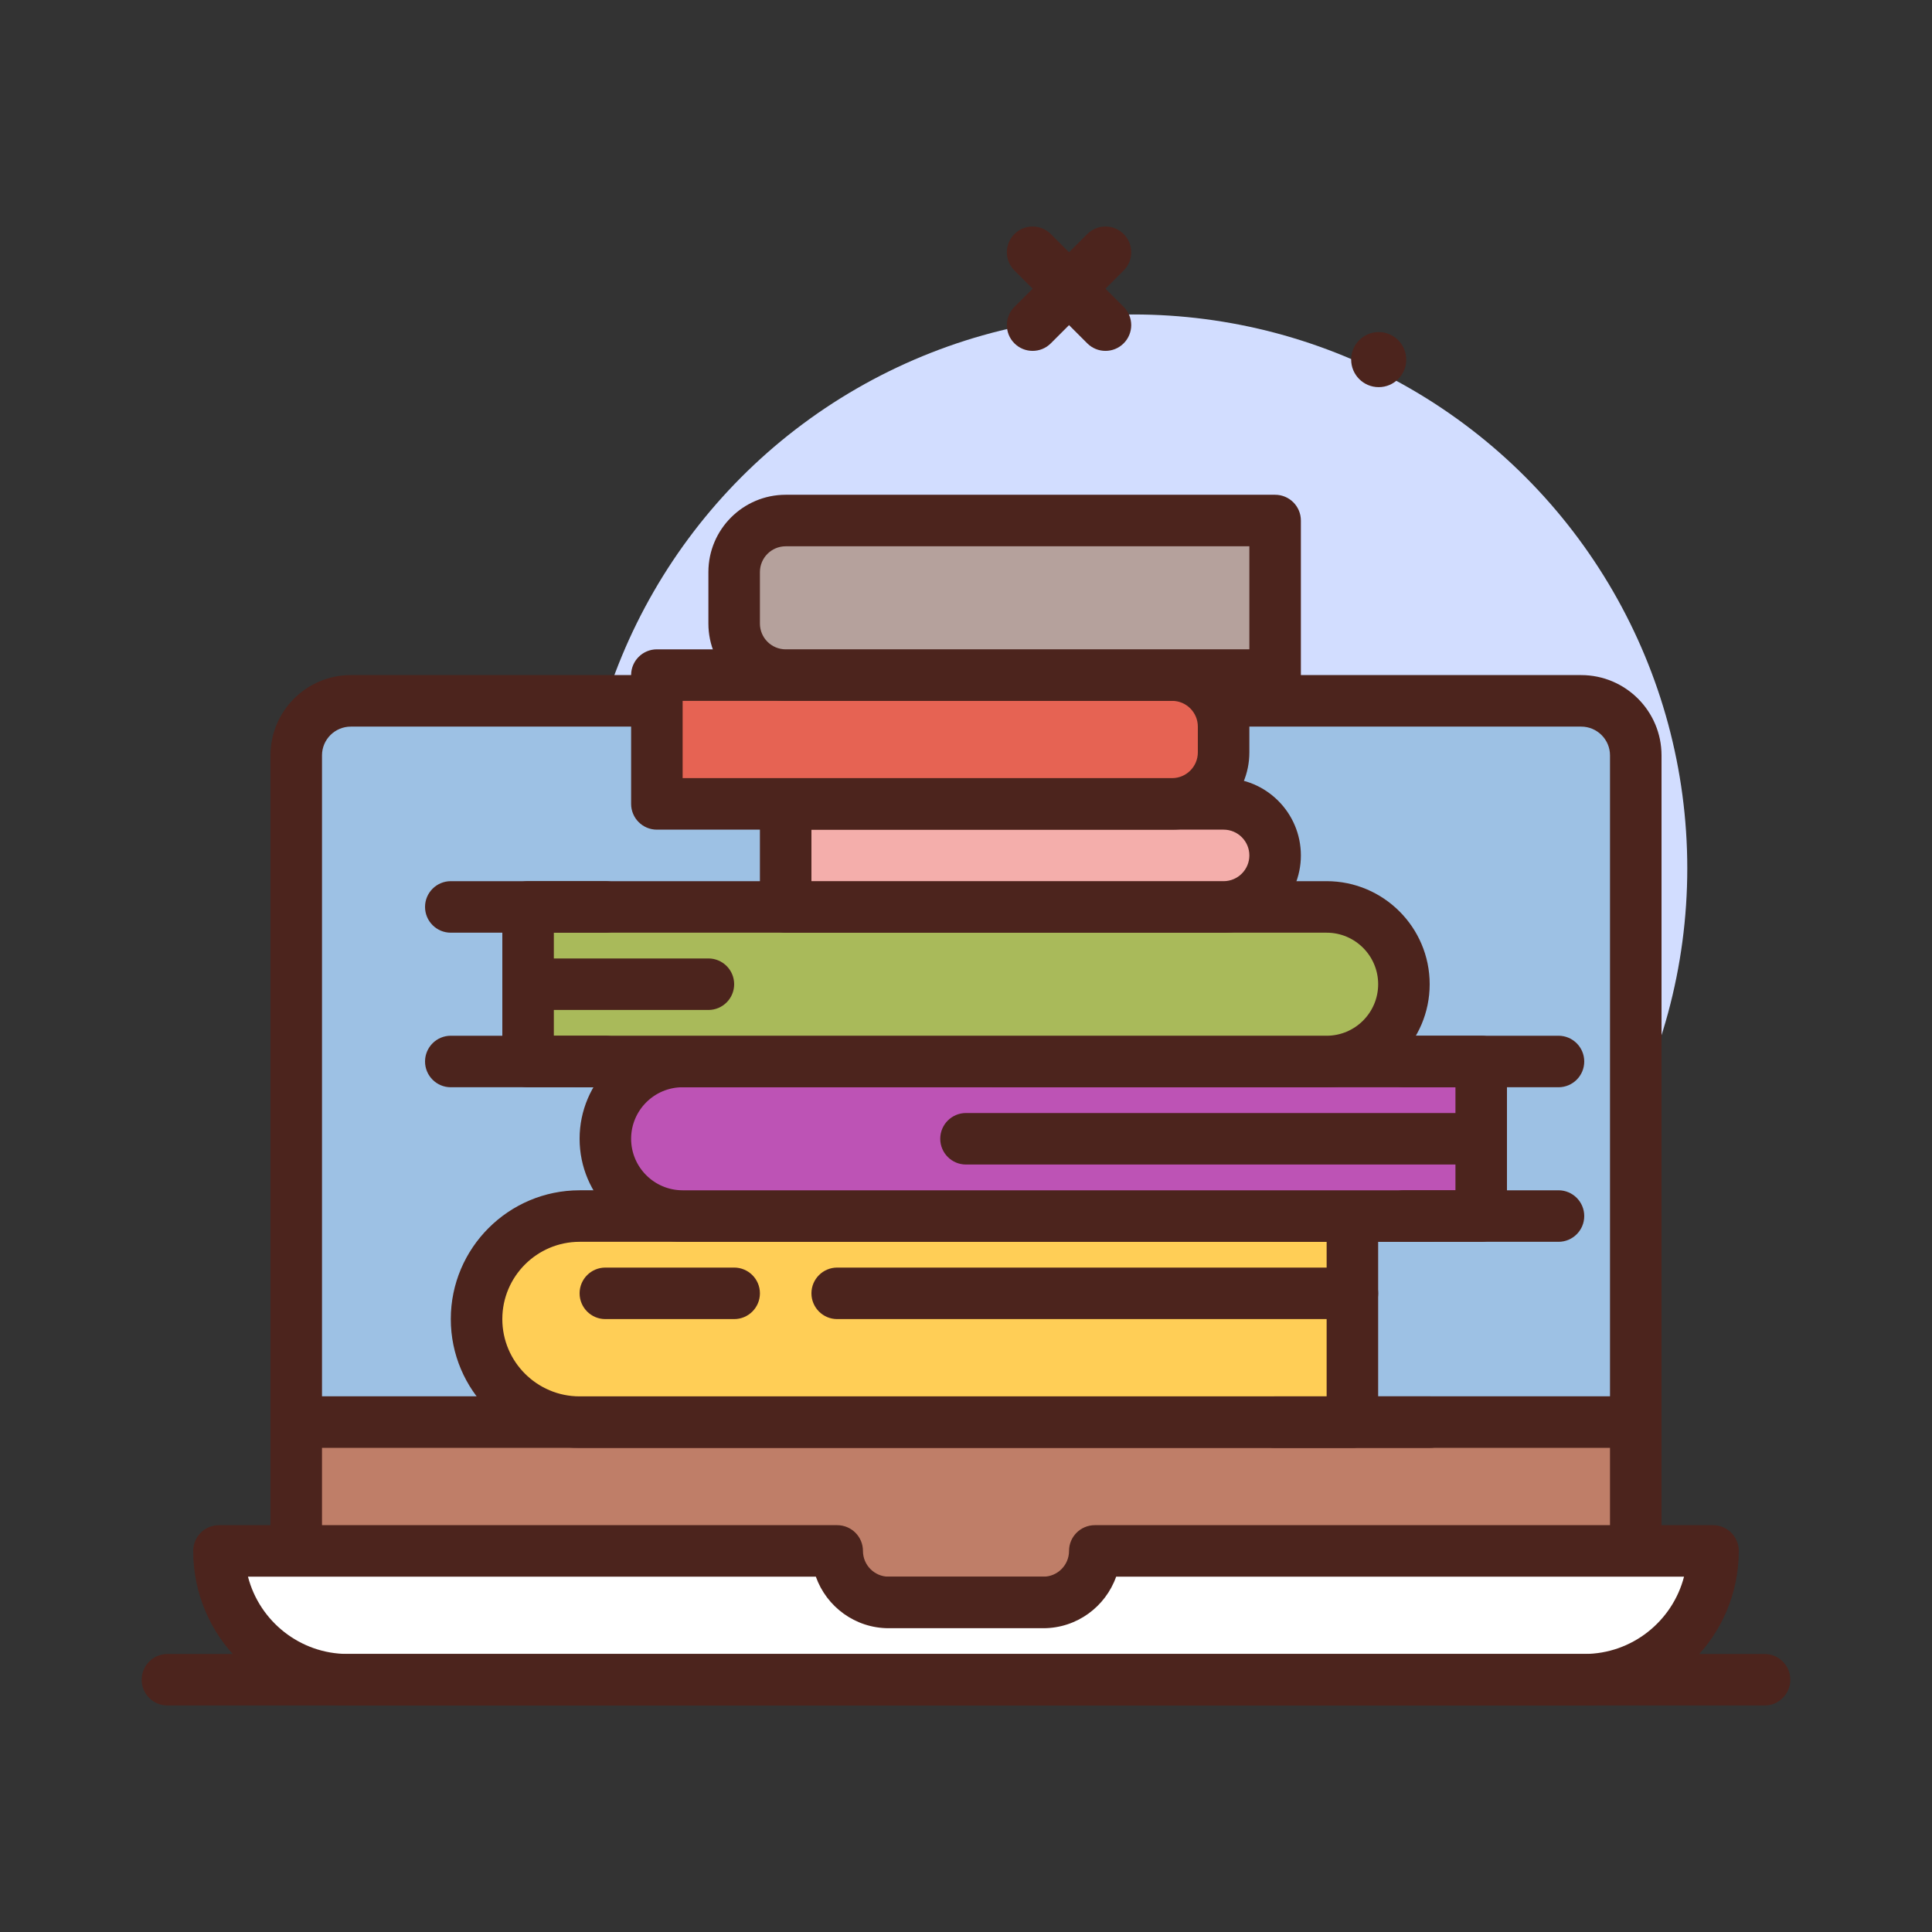 <svg id="books-laptop" enable-background="new 0 0 300 300" height="512" viewBox="0 0 300 300" width="512" xmlns="http://www.w3.org/2000/svg"><rect x="0" y="0" width="300" height="300" fill="#333333" stroke="none"/><g><circle cx="176" cy="134.828" fill="#d2ddff" r="86"/><circle cx="214.084" cy="55.84" fill="#4c241d" r="4.276"/><g><path d="m254 220.828h-208v-103.538c0-4.674 3.794-8.462 8.475-8.462h191.05c4.681 0 8.475 3.789 8.475 8.462z" fill="#9dc1e4"/><path d="m254 224.828h-208c-2.209 0-4-1.791-4-4v-103.537c0-6.871 5.596-12.463 12.475-12.463h191.051c6.879 0 12.475 5.592 12.475 12.463v103.537c-.001 2.209-1.792 4-4.001 4zm-204-8h200v-99.537c0-2.461-2.008-4.463-4.475-4.463h-191.05c-2.467 0-4.475 2.002-4.475 4.463z" fill="#4c241d"/></g><g><path d="m46 220.828h208v28h-208z" fill="#bf7e68"/><path d="m254 252.828h-208c-2.209 0-4-1.791-4-4v-28c0-2.209 1.791-4 4-4h208c2.209 0 4 1.791 4 4v28c0 2.209-1.791 4-4 4zm-204-8h200v-20h-200z" fill="#4c241d"/></g><g><path d="m170 240.828c0 4.418-3.582 8-8 8h-24c-4.418 0-8-3.582-8-8h-96c0 11.046 8.954 20 20 20h192c11.046 0 20-8.954 20-20z" fill="#fff"/><path d="m246 264.828h-192c-13.234 0-24-10.766-24-24 0-2.209 1.791-4 4-4h96c2.209 0 4 1.791 4 4 0 2.205 1.795 4 4 4h24c2.205 0 4-1.795 4-4 0-2.209 1.791-4 4-4h96c2.209 0 4 1.791 4 4 0 13.234-10.766 24-24 24zm-207.494-20c1.781 6.893 8.053 12 15.494 12h192c7.441 0 13.713-5.107 15.494-12h-88.18c-1.65 4.656-6.1 8-11.314 8h-24c-5.215 0-9.664-3.344-11.314-8z" fill="#4c241d"/></g><path d="m274 264.828h-248c-2.209 0-4-1.791-4-4s1.791-4 4-4h248c2.209 0 4 1.791 4 4s-1.791 4-4 4z" fill="#4c241d"/><g><path d="m210 220.828h-120c-8.837 0-16-7.163-16-16 0-8.837 7.163-16 16-16h120z" fill="#ffce56"/><path d="m210 224.828h-120c-11.027 0-20-8.973-20-20s8.973-20 20-20h120c2.209 0 4 1.791 4 4v32c0 2.209-1.791 4-4 4zm-120-32c-6.617 0-12 5.383-12 12s5.383 12 12 12h116v-24z" fill="#4c241d"/></g><path d="m222 192.828h-24c-2.209 0-4-1.791-4-4s1.791-4 4-4h24c2.209 0 4 1.791 4 4s-1.791 4-4 4z" fill="#4c241d"/><path d="m222 224.828h-24c-2.209 0-4-1.791-4-4s1.791-4 4-4h24c2.209 0 4 1.791 4 4s-1.791 4-4 4z" fill="#4c241d"/><path d="m210 204.828h-80c-2.209 0-4-1.791-4-4s1.791-4 4-4h80c2.209 0 4 1.791 4 4s-1.791 4-4 4z" fill="#4c241d"/><g><path d="m230 188.828h-124c-6.627 0-12-5.373-12-12 0-6.627 5.373-12 12-12h124z" fill="#bd53b5"/><path d="m230 192.828h-124c-8.822 0-16-7.178-16-16s7.178-16 16-16h124c2.209 0 4 1.791 4 4v24c0 2.209-1.791 4-4 4zm-124-24c-4.412 0-8 3.588-8 8s3.588 8 8 8h120v-16z" fill="#4c241d"/></g><g fill="#4c241d"><path d="m242 168.828h-24c-2.209 0-4-1.791-4-4s1.791-4 4-4h24c2.209 0 4 1.791 4 4s-1.791 4-4 4z"/><path d="m242 192.828h-24c-2.209 0-4-1.791-4-4s1.791-4 4-4h24c2.209 0 4 1.791 4 4s-1.791 4-4 4z"/><path d="m230 180.828h-80c-2.209 0-4-1.791-4-4s1.791-4 4-4h80c2.209 0 4 1.791 4 4s-1.791 4-4 4z"/><path d="m114 168.828h-24c-2.209 0-4-1.791-4-4s1.791-4 4-4h24c2.209 0 4 1.791 4 4s-1.791 4-4 4z"/></g><g><path d="m82 164.828h124c6.627 0 12-5.373 12-12 0-6.627-5.373-12-12-12h-124z" fill="#a9ba5a"/><path d="m206 168.828h-124c-2.209 0-4-1.791-4-4v-24c0-2.209 1.791-4 4-4h124c8.822 0 16 7.178 16 16s-7.178 16-16 16zm-120-8h120c4.412 0 8-3.588 8-8s-3.588-8-8-8h-120z" fill="#4c241d"/></g><path d="m94 144.828h-24c-2.209 0-4-1.791-4-4s1.791-4 4-4h24c2.209 0 4 1.791 4 4s-1.791 4-4 4z" fill="#4c241d"/><path d="m94 168.828h-24c-2.209 0-4-1.791-4-4s1.791-4 4-4h24c2.209 0 4 1.791 4 4s-1.791 4-4 4z" fill="#4c241d"/><path d="m110 156.828h-28c-2.209 0-4-1.791-4-4s1.791-4 4-4h28c2.209 0 4 1.791 4 4s-1.791 4-4 4z" fill="#4c241d"/><path d="m114 204.828h-20c-2.209 0-4-1.791-4-4s1.791-4 4-4h20c2.209 0 4 1.791 4 4s-1.791 4-4 4z" fill="#4c241d"/><g><path d="m190 140.828h-68v-16h68c4.418 0 8 3.582 8 8 0 4.418-3.582 8-8 8z" fill="#f4aeab"/><path d="m190 144.828h-68c-2.209 0-4-1.791-4-4v-16c0-2.209 1.791-4 4-4h68c6.617 0 12 5.383 12 12s-5.383 12-12 12zm-64-8h64c2.205 0 4-1.795 4-4s-1.795-4-4-4h-64z" fill="#4c241d"/></g><g><path d="m182 124.828h-80v-20h80c4.418 0 8 3.582 8 8v4c0 4.418-3.582 8-8 8z" fill="#e66353"/><path d="m182 128.828h-80c-2.209 0-4-1.791-4-4v-20c0-2.209 1.791-4 4-4h80c6.617 0 12 5.383 12 12v4c0 6.617-5.383 12-12 12zm-76-8h76c2.205 0 4-1.795 4-4v-4c0-2.205-1.795-4-4-4h-76z" fill="#4c241d"/></g><g><path d="m122 104.828h76v-24h-76c-4.418 0-8 3.582-8 8v8c0 4.418 3.582 8 8 8z" fill="#b5a19c"/><path d="m198 108.828h-76c-6.617 0-12-5.383-12-12v-8c0-6.617 5.383-12 12-12h76c2.209 0 4 1.791 4 4v24c0 2.209-1.791 4-4 4zm-76-24c-2.205 0-4 1.795-4 4v8c0 2.205 1.795 4 4 4h72v-16z" fill="#4c241d"/></g><path d="m171.656 54.484c-1.023 0-2.047-.391-2.828-1.172l-11.312-11.312c-1.562-1.562-1.562-4.094 0-5.656s4.094-1.562 5.656 0l11.312 11.312c1.562 1.562 1.562 4.094 0 5.656-.781.782-1.804 1.172-2.828 1.172z" fill="#4c241d"/><path d="m160.344 54.484c-1.023 0-2.047-.391-2.828-1.172-1.562-1.562-1.562-4.094 0-5.656l11.312-11.312c1.562-1.562 4.094-1.562 5.656 0s1.562 4.094 0 5.656l-11.312 11.312c-.781.782-1.805 1.172-2.828 1.172z" fill="#4c241d"/></g></svg>